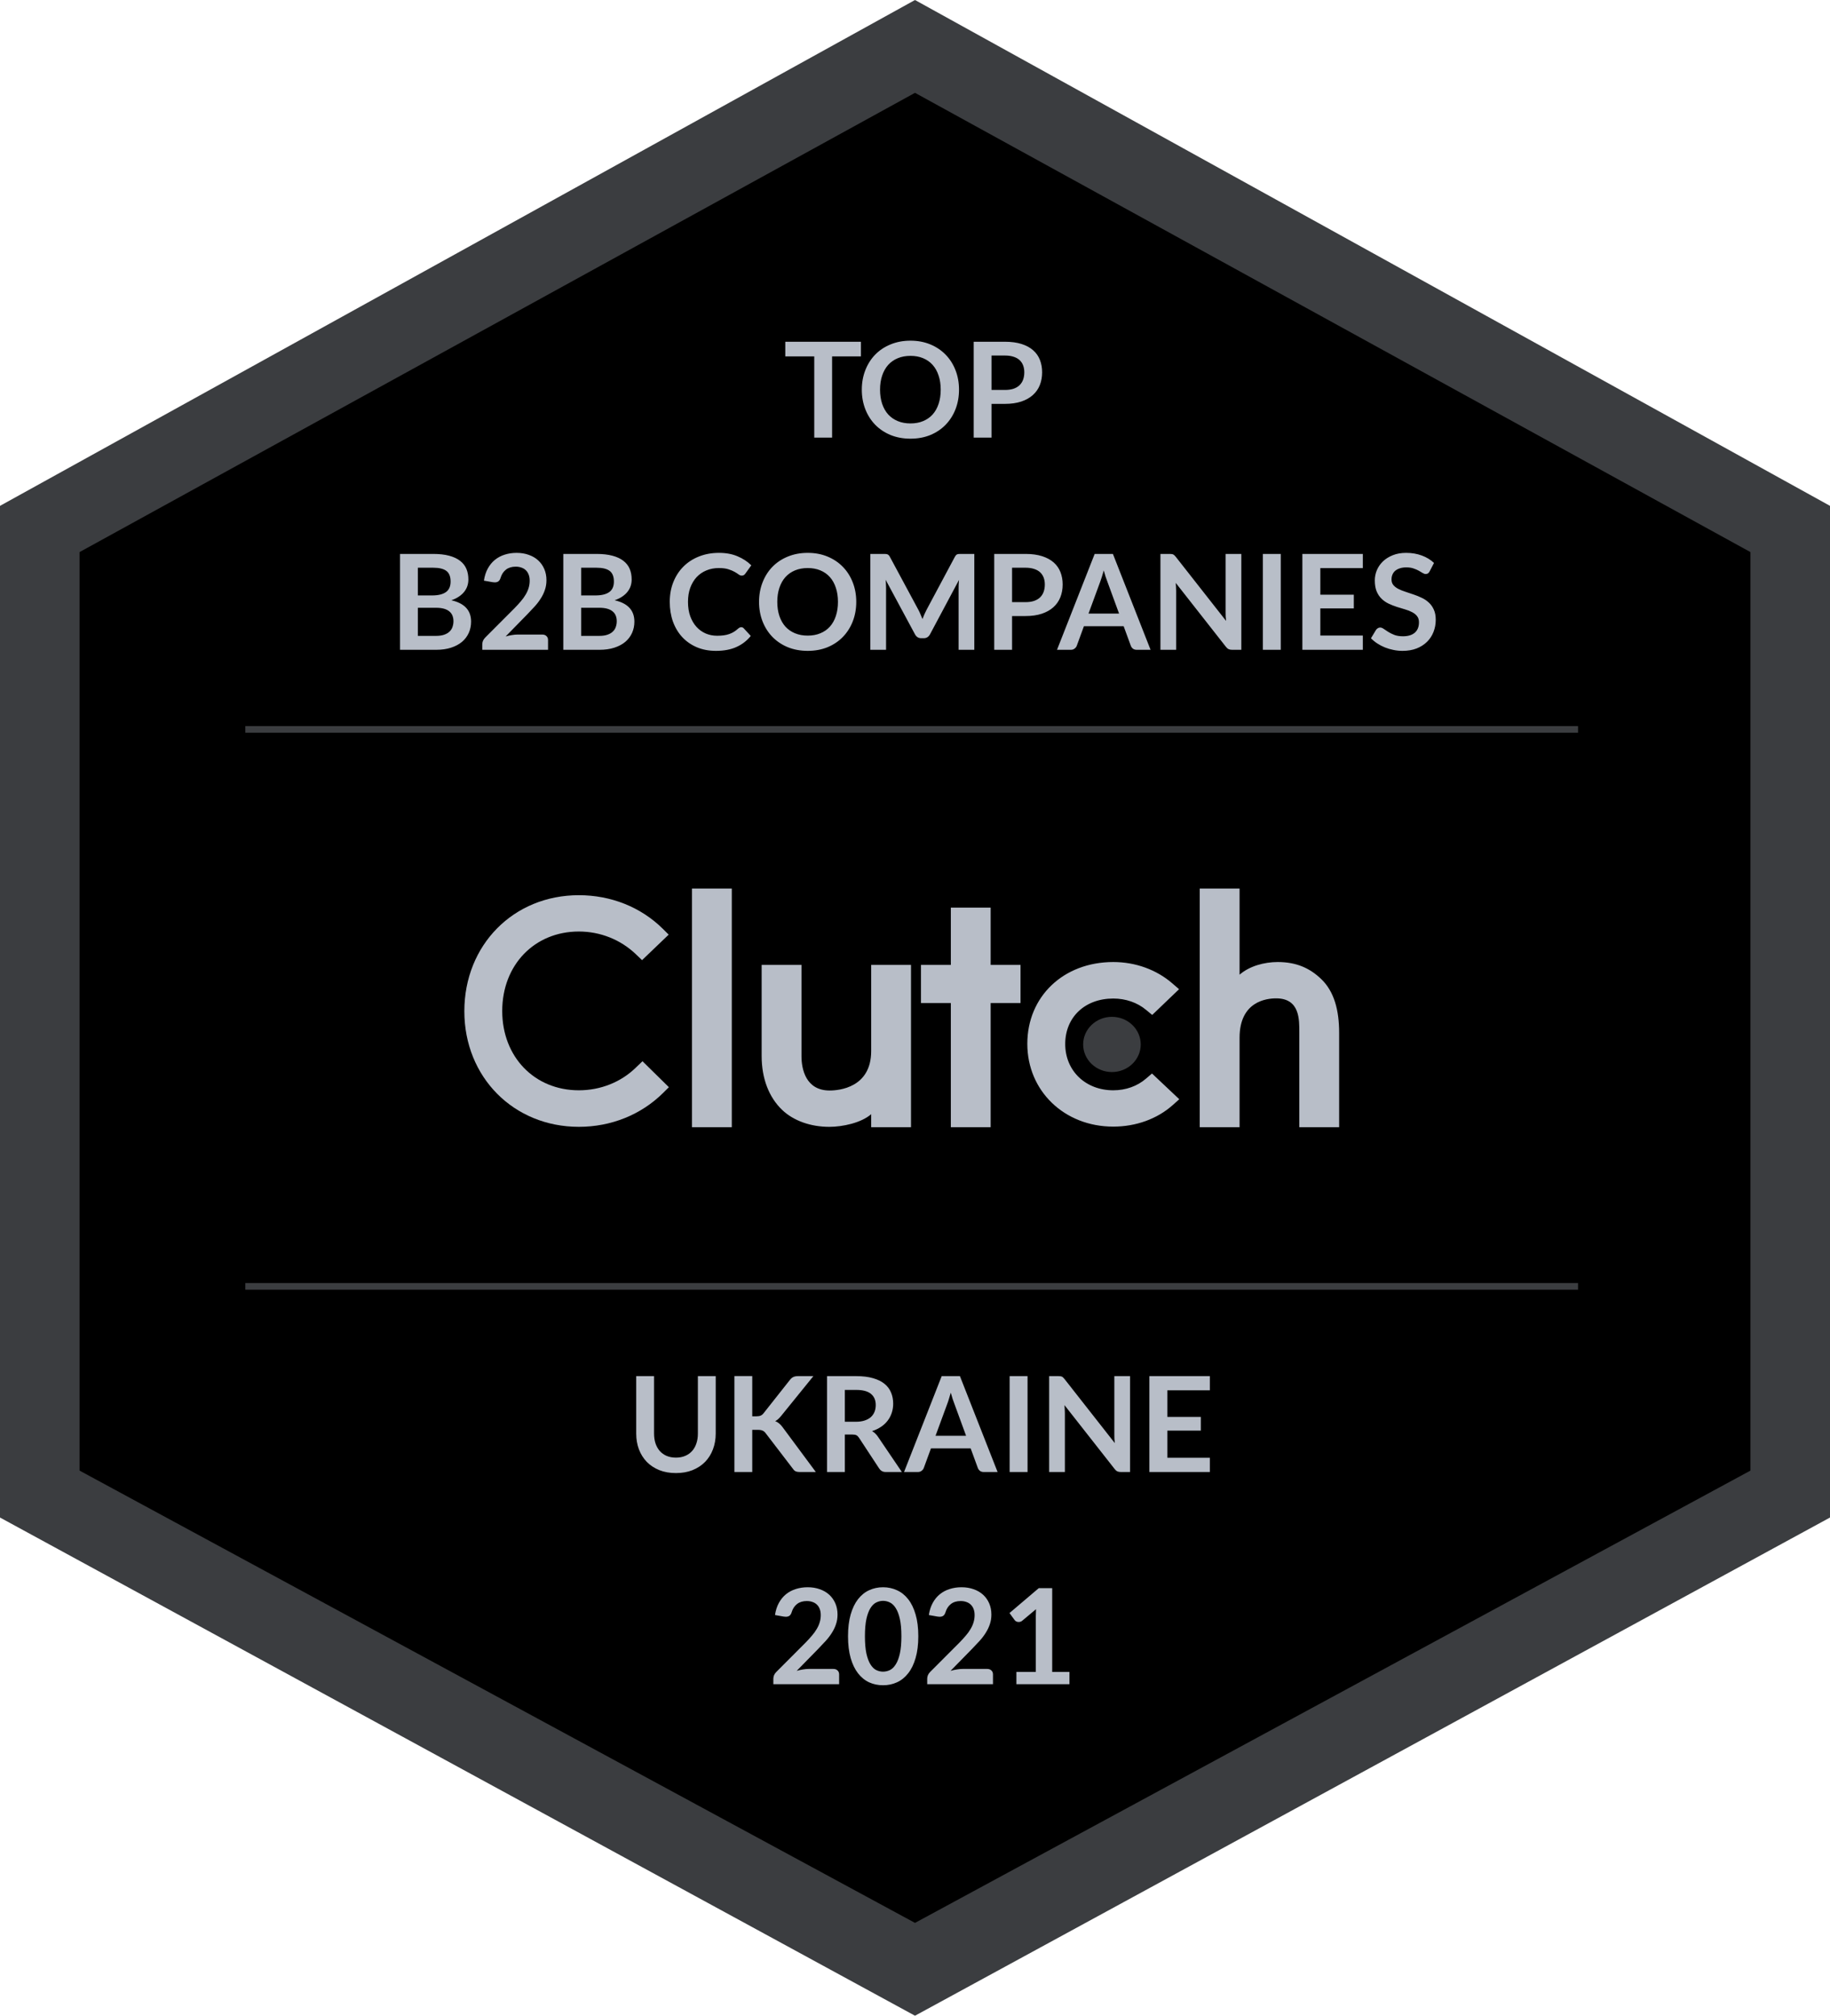 <svg width="138" height="152" viewBox="0 0 138 152" fill="none" xmlns="http://www.w3.org/2000/svg">
<path d="M69 0L0 38.145V114.433L69 152L138 114.433V38.145L69 0Z" fill="#3B3D40"/>
<path d="M69 7L6 41.631V110.894L69 145L132 110.894V41.631L69 7Z" fill="black"/>
<g clip-path="url(#clip0_23_1005)">
<path d="M52.181 67H55.184V85H52.181V67ZM65.695 79.258C65.695 82.013 63.28 82.232 62.562 82.232C60.766 82.232 60.44 80.621 60.44 79.649V72.76H57.436V79.635C57.436 81.341 57.995 82.749 58.974 83.688C59.839 84.518 61.135 84.972 62.539 84.972C63.535 84.972 64.945 84.675 65.695 84.017V85H68.699V72.76H65.695V79.258ZM74.705 68.44H71.702V72.76H69.45V75.64H71.702V85H74.705V75.64H76.958V72.76H74.705V68.44ZM86.416 81.34C85.762 81.904 84.898 82.216 83.951 82.216C81.862 82.216 80.328 80.746 80.328 78.726C80.328 76.706 81.813 75.297 83.951 75.297C84.882 75.297 85.762 75.595 86.432 76.158L86.888 76.534L88.913 74.593L88.406 74.155C87.215 73.123 85.633 72.544 83.95 72.544C80.196 72.544 77.47 75.142 77.47 78.711C77.47 82.265 80.261 84.955 83.95 84.955C85.664 84.955 87.263 84.376 88.439 83.328L88.929 82.89L86.872 80.95L86.416 81.34ZM99.632 73.827C98.767 72.998 97.754 72.544 96.35 72.544C95.354 72.544 94.226 72.841 93.476 73.498V67H90.472V85H93.476V78.257C93.476 75.502 95.516 75.284 96.235 75.284C98.03 75.284 97.981 76.896 97.981 77.866V85H100.984V77.881C100.984 76.175 100.612 74.767 99.632 73.827Z" fill="#B8BEC8"/>
<path d="M83.852 76.676C84.427 76.676 84.98 76.895 85.387 77.286C85.794 77.676 86.023 78.206 86.023 78.758C86.023 79.31 85.794 79.84 85.387 80.23C84.98 80.621 84.427 80.84 83.852 80.84C83.276 80.84 82.723 80.621 82.316 80.23C81.909 79.84 81.68 79.31 81.68 78.758C81.68 78.206 81.909 77.676 82.316 77.286C82.723 76.895 83.276 76.676 83.852 76.676Z" fill="#3B3D40"/>
<path d="M47.976 80.479C46.834 81.606 45.283 82.216 43.651 82.216C40.305 82.216 37.873 79.696 37.873 76.237C37.873 72.763 40.305 70.243 43.651 70.243C45.267 70.243 46.801 70.853 47.96 71.964L48.417 72.403L50.425 70.478L49.984 70.039C48.319 68.395 46.067 67.504 43.651 67.504C38.722 67.504 35.016 71.26 35.016 76.253C35.016 81.23 38.738 84.971 43.651 84.971C46.083 84.971 48.336 84.064 50 82.42L50.441 81.982L48.45 80.025L47.976 80.479Z" fill="#B8BEC8"/>
</g>
<path d="M64.923 25.77V26.875H62.748V33H61.403V26.875H59.218V25.77H64.923ZM72.319 29.385C72.319 29.915 72.231 30.407 72.054 30.86C71.878 31.31 71.629 31.7 71.309 32.03C70.989 32.36 70.604 32.618 70.154 32.805C69.704 32.988 69.206 33.08 68.659 33.08C68.113 33.08 67.613 32.988 67.159 32.805C66.709 32.618 66.323 32.36 65.999 32.03C65.679 31.7 65.431 31.31 65.254 30.86C65.078 30.407 64.989 29.915 64.989 29.385C64.989 28.855 65.078 28.365 65.254 27.915C65.431 27.462 65.679 27.07 65.999 26.74C66.323 26.41 66.709 26.153 67.159 25.97C67.613 25.783 68.113 25.69 68.659 25.69C69.206 25.69 69.704 25.783 70.154 25.97C70.604 26.157 70.989 26.415 71.309 26.745C71.629 27.072 71.878 27.462 72.054 27.915C72.231 28.365 72.319 28.855 72.319 29.385ZM70.939 29.385C70.939 28.988 70.886 28.633 70.779 28.32C70.676 28.003 70.526 27.735 70.329 27.515C70.133 27.295 69.893 27.127 69.609 27.01C69.329 26.893 69.013 26.835 68.659 26.835C68.306 26.835 67.988 26.893 67.704 27.01C67.421 27.127 67.179 27.295 66.979 27.515C66.783 27.735 66.631 28.003 66.524 28.32C66.418 28.633 66.364 28.988 66.364 29.385C66.364 29.782 66.418 30.138 66.524 30.455C66.631 30.768 66.783 31.035 66.979 31.255C67.179 31.472 67.421 31.638 67.704 31.755C67.988 31.872 68.306 31.93 68.659 31.93C69.013 31.93 69.329 31.872 69.609 31.755C69.893 31.638 70.133 31.472 70.329 31.255C70.526 31.035 70.676 30.768 70.779 30.455C70.886 30.138 70.939 29.782 70.939 29.385ZM74.772 30.455V33H73.427V25.77H75.782C76.266 25.77 76.684 25.827 77.037 25.94C77.391 26.053 77.682 26.212 77.912 26.415C78.142 26.618 78.312 26.862 78.422 27.145C78.532 27.428 78.587 27.738 78.587 28.075C78.587 28.425 78.529 28.747 78.412 29.04C78.296 29.33 78.121 29.58 77.887 29.79C77.654 30 77.362 30.163 77.012 30.28C76.662 30.397 76.252 30.455 75.782 30.455H74.772ZM74.772 29.405H75.782C76.029 29.405 76.244 29.375 76.427 29.315C76.611 29.252 76.762 29.163 76.882 29.05C77.002 28.933 77.092 28.793 77.152 28.63C77.212 28.463 77.242 28.278 77.242 28.075C77.242 27.882 77.212 27.707 77.152 27.55C77.092 27.393 77.002 27.26 76.882 27.15C76.762 27.04 76.611 26.957 76.427 26.9C76.244 26.84 76.029 26.81 75.782 26.81H74.772V29.405ZM30.165 49V41.77H32.66C33.133 41.77 33.536 41.815 33.87 41.905C34.206 41.995 34.481 42.123 34.695 42.29C34.911 42.457 35.07 42.658 35.17 42.895C35.27 43.132 35.32 43.398 35.32 43.695C35.32 43.865 35.295 44.028 35.245 44.185C35.195 44.338 35.116 44.483 35.01 44.62C34.906 44.753 34.773 44.875 34.61 44.985C34.45 45.095 34.258 45.188 34.035 45.265C35.028 45.488 35.525 46.025 35.525 46.875C35.525 47.182 35.466 47.465 35.35 47.725C35.233 47.985 35.063 48.21 34.84 48.4C34.616 48.587 34.341 48.733 34.015 48.84C33.688 48.947 33.315 49 32.895 49H30.165ZM31.51 45.83V47.95H32.875C33.125 47.95 33.333 47.92 33.5 47.86C33.67 47.8 33.805 47.72 33.905 47.62C34.008 47.52 34.081 47.403 34.125 47.27C34.171 47.137 34.195 46.995 34.195 46.845C34.195 46.688 34.17 46.548 34.12 46.425C34.07 46.298 33.991 46.192 33.885 46.105C33.778 46.015 33.641 45.947 33.475 45.9C33.308 45.853 33.106 45.83 32.87 45.83H31.51ZM31.51 44.9H32.585C33.041 44.9 33.388 44.817 33.625 44.65C33.861 44.483 33.98 44.218 33.98 43.855C33.98 43.478 33.873 43.21 33.66 43.05C33.446 42.89 33.113 42.81 32.66 42.81H31.51V44.9ZM38.958 41.69C39.292 41.69 39.597 41.74 39.873 41.84C40.15 41.937 40.387 42.075 40.583 42.255C40.78 42.435 40.933 42.652 41.043 42.905C41.153 43.158 41.208 43.44 41.208 43.75C41.208 44.017 41.168 44.263 41.088 44.49C41.012 44.717 40.907 44.933 40.773 45.14C40.643 45.347 40.49 45.547 40.313 45.74C40.137 45.933 39.952 46.13 39.758 46.33L38.128 47.995C38.288 47.948 38.445 47.913 38.598 47.89C38.752 47.863 38.898 47.85 39.038 47.85H40.893C41.027 47.85 41.132 47.888 41.208 47.965C41.288 48.038 41.328 48.137 41.328 48.26V49H36.368V48.59C36.368 48.507 36.385 48.42 36.418 48.33C36.455 48.24 36.512 48.157 36.588 48.08L38.783 45.88C38.967 45.693 39.13 45.515 39.273 45.345C39.42 45.175 39.542 45.007 39.638 44.84C39.738 44.673 39.813 44.505 39.863 44.335C39.917 44.162 39.943 43.98 39.943 43.79C39.943 43.617 39.918 43.465 39.868 43.335C39.818 43.202 39.747 43.09 39.653 43C39.56 42.91 39.448 42.843 39.318 42.8C39.192 42.753 39.048 42.73 38.888 42.73C38.592 42.73 38.347 42.805 38.153 42.955C37.963 43.105 37.83 43.307 37.753 43.56C37.717 43.687 37.662 43.778 37.588 43.835C37.515 43.888 37.422 43.915 37.308 43.915C37.258 43.915 37.203 43.91 37.143 43.9L36.493 43.785C36.543 43.438 36.64 43.135 36.783 42.875C36.927 42.612 37.105 42.393 37.318 42.22C37.535 42.043 37.782 41.912 38.058 41.825C38.338 41.735 38.638 41.69 38.958 41.69ZM42.479 49V41.77H44.974C45.447 41.77 45.851 41.815 46.184 41.905C46.521 41.995 46.796 42.123 47.009 42.29C47.226 42.457 47.384 42.658 47.484 42.895C47.584 43.132 47.634 43.398 47.634 43.695C47.634 43.865 47.609 44.028 47.559 44.185C47.509 44.338 47.431 44.483 47.324 44.62C47.221 44.753 47.087 44.875 46.924 44.985C46.764 45.095 46.572 45.188 46.349 45.265C47.342 45.488 47.839 46.025 47.839 46.875C47.839 47.182 47.781 47.465 47.664 47.725C47.547 47.985 47.377 48.21 47.154 48.4C46.931 48.587 46.656 48.733 46.329 48.84C46.002 48.947 45.629 49 45.209 49H42.479ZM43.824 45.83V47.95H45.189C45.439 47.95 45.647 47.92 45.814 47.86C45.984 47.8 46.119 47.72 46.219 47.62C46.322 47.52 46.396 47.403 46.439 47.27C46.486 47.137 46.509 46.995 46.509 46.845C46.509 46.688 46.484 46.548 46.434 46.425C46.384 46.298 46.306 46.192 46.199 46.105C46.092 46.015 45.956 45.947 45.789 45.9C45.622 45.853 45.421 45.83 45.184 45.83H43.824ZM43.824 44.9H44.899C45.356 44.9 45.702 44.817 45.939 44.65C46.176 44.483 46.294 44.218 46.294 43.855C46.294 43.478 46.187 43.21 45.974 43.05C45.761 42.89 45.427 42.81 44.974 42.81H43.824V44.9ZM55.896 47.295C55.97 47.295 56.033 47.323 56.086 47.38L56.616 47.955C56.323 48.318 55.961 48.597 55.531 48.79C55.105 48.983 54.591 49.08 53.991 49.08C53.455 49.08 52.971 48.988 52.541 48.805C52.115 48.622 51.75 48.367 51.446 48.04C51.143 47.713 50.91 47.323 50.746 46.87C50.586 46.417 50.506 45.922 50.506 45.385C50.506 44.842 50.596 44.345 50.776 43.895C50.956 43.442 51.21 43.052 51.536 42.725C51.863 42.398 52.253 42.145 52.706 41.965C53.163 41.782 53.666 41.69 54.216 41.69C54.753 41.69 55.221 41.777 55.621 41.95C56.025 42.12 56.37 42.347 56.656 42.63L56.206 43.255C56.18 43.295 56.145 43.33 56.101 43.36C56.061 43.39 56.005 43.405 55.931 43.405C55.855 43.405 55.776 43.375 55.696 43.315C55.616 43.255 55.515 43.19 55.391 43.12C55.268 43.05 55.111 42.985 54.921 42.925C54.735 42.865 54.496 42.835 54.206 42.835C53.866 42.835 53.553 42.895 53.266 43.015C52.983 43.132 52.738 43.3 52.531 43.52C52.328 43.74 52.168 44.008 52.051 44.325C51.938 44.638 51.881 44.992 51.881 45.385C51.881 45.792 51.938 46.153 52.051 46.47C52.168 46.787 52.325 47.053 52.521 47.27C52.718 47.487 52.95 47.653 53.216 47.77C53.483 47.883 53.77 47.94 54.076 47.94C54.26 47.94 54.425 47.93 54.571 47.91C54.721 47.89 54.858 47.858 54.981 47.815C55.108 47.772 55.226 47.717 55.336 47.65C55.45 47.58 55.561 47.495 55.671 47.395C55.705 47.365 55.74 47.342 55.776 47.325C55.813 47.305 55.853 47.295 55.896 47.295ZM64.57 45.385C64.57 45.915 64.482 46.407 64.305 46.86C64.129 47.31 63.88 47.7 63.56 48.03C63.24 48.36 62.855 48.618 62.405 48.805C61.955 48.988 61.457 49.08 60.91 49.08C60.364 49.08 59.864 48.988 59.41 48.805C58.96 48.618 58.574 48.36 58.25 48.03C57.93 47.7 57.682 47.31 57.505 46.86C57.329 46.407 57.24 45.915 57.24 45.385C57.24 44.855 57.329 44.365 57.505 43.915C57.682 43.462 57.93 43.07 58.25 42.74C58.574 42.41 58.96 42.153 59.41 41.97C59.864 41.783 60.364 41.69 60.91 41.69C61.457 41.69 61.955 41.783 62.405 41.97C62.855 42.157 63.24 42.415 63.56 42.745C63.88 43.072 64.129 43.462 64.305 43.915C64.482 44.365 64.57 44.855 64.57 45.385ZM63.19 45.385C63.19 44.988 63.137 44.633 63.03 44.32C62.927 44.003 62.777 43.735 62.58 43.515C62.384 43.295 62.144 43.127 61.86 43.01C61.58 42.893 61.264 42.835 60.91 42.835C60.557 42.835 60.239 42.893 59.955 43.01C59.672 43.127 59.43 43.295 59.23 43.515C59.034 43.735 58.882 44.003 58.775 44.32C58.669 44.633 58.615 44.988 58.615 45.385C58.615 45.782 58.669 46.138 58.775 46.455C58.882 46.768 59.034 47.035 59.23 47.255C59.43 47.472 59.672 47.638 59.955 47.755C60.239 47.872 60.557 47.93 60.91 47.93C61.264 47.93 61.58 47.872 61.86 47.755C62.144 47.638 62.384 47.472 62.58 47.255C62.777 47.035 62.927 46.768 63.03 46.455C63.137 46.138 63.19 45.782 63.19 45.385ZM69.263 46C69.32 46.107 69.372 46.218 69.418 46.335C69.468 46.448 69.517 46.563 69.563 46.68C69.61 46.56 69.658 46.442 69.708 46.325C69.758 46.208 69.812 46.097 69.868 45.99L72.008 41.985C72.035 41.935 72.062 41.895 72.088 41.865C72.118 41.835 72.15 41.813 72.183 41.8C72.22 41.787 72.26 41.778 72.303 41.775C72.347 41.772 72.398 41.77 72.458 41.77H73.473V49H72.288V44.33C72.288 44.243 72.29 44.148 72.293 44.045C72.3 43.942 72.308 43.837 72.318 43.73L70.133 47.83C70.083 47.923 70.018 47.997 69.938 48.05C69.858 48.1 69.765 48.125 69.658 48.125H69.473C69.367 48.125 69.273 48.1 69.193 48.05C69.113 47.997 69.048 47.923 68.998 47.83L66.783 43.715C66.797 43.825 66.805 43.933 66.808 44.04C66.815 44.143 66.818 44.24 66.818 44.33V49H65.633V41.77H66.648C66.708 41.77 66.76 41.772 66.803 41.775C66.847 41.778 66.885 41.787 66.918 41.8C66.955 41.813 66.988 41.835 67.018 41.865C67.048 41.895 67.077 41.935 67.103 41.985L69.263 46ZM76.32 46.455V49H74.975V41.77H77.33C77.814 41.77 78.232 41.827 78.585 41.94C78.939 42.053 79.23 42.212 79.46 42.415C79.69 42.618 79.86 42.862 79.97 43.145C80.08 43.428 80.135 43.738 80.135 44.075C80.135 44.425 80.077 44.747 79.96 45.04C79.844 45.33 79.668 45.58 79.435 45.79C79.202 46 78.91 46.163 78.56 46.28C78.21 46.397 77.8 46.455 77.33 46.455H76.32ZM76.32 45.405H77.33C77.577 45.405 77.792 45.375 77.975 45.315C78.159 45.252 78.31 45.163 78.43 45.05C78.55 44.933 78.64 44.793 78.7 44.63C78.76 44.463 78.79 44.278 78.79 44.075C78.79 43.882 78.76 43.707 78.7 43.55C78.64 43.393 78.55 43.26 78.43 43.15C78.31 43.04 78.159 42.957 77.975 42.9C77.792 42.84 77.577 42.81 77.33 42.81H76.32V45.405ZM86.764 49H85.724C85.607 49 85.51 48.972 85.434 48.915C85.36 48.855 85.307 48.782 85.274 48.695L84.734 47.22H81.739L81.199 48.695C81.172 48.772 81.119 48.842 81.039 48.905C80.962 48.968 80.867 49 80.754 49H79.709L82.549 41.77H83.924L86.764 49ZM82.084 46.27H84.389L83.509 43.865C83.469 43.758 83.424 43.633 83.374 43.49C83.327 43.343 83.28 43.185 83.234 43.015C83.187 43.185 83.14 43.343 83.094 43.49C83.05 43.637 83.007 43.765 82.964 43.875L82.084 46.27ZM88.213 41.77C88.273 41.77 88.323 41.773 88.363 41.78C88.403 41.783 88.438 41.793 88.468 41.81C88.502 41.823 88.533 41.845 88.563 41.875C88.593 41.902 88.627 41.938 88.663 41.985L92.458 46.82C92.445 46.703 92.435 46.59 92.428 46.48C92.425 46.367 92.423 46.262 92.423 46.165V41.77H93.608V49H92.913C92.807 49 92.718 48.983 92.648 48.95C92.578 48.917 92.51 48.857 92.443 48.77L88.663 43.955C88.673 44.062 88.68 44.168 88.683 44.275C88.69 44.378 88.693 44.473 88.693 44.56V49H87.508V41.77H88.213ZM96.582 49H95.232V41.77H96.582V49ZM102.771 41.77V42.84H99.566V44.845H102.091V45.88H99.566V47.925H102.771V49H98.211V41.77H102.771ZM107.809 43.085C107.772 43.158 107.729 43.21 107.679 43.24C107.632 43.27 107.576 43.285 107.509 43.285C107.442 43.285 107.367 43.26 107.284 43.21C107.201 43.157 107.102 43.098 106.989 43.035C106.876 42.972 106.742 42.915 106.589 42.865C106.439 42.812 106.261 42.785 106.054 42.785C105.867 42.785 105.704 42.808 105.564 42.855C105.427 42.898 105.311 42.96 105.214 43.04C105.121 43.12 105.051 43.217 105.004 43.33C104.957 43.44 104.934 43.562 104.934 43.695C104.934 43.865 104.981 44.007 105.074 44.12C105.171 44.233 105.297 44.33 105.454 44.41C105.611 44.49 105.789 44.562 105.989 44.625C106.189 44.688 106.392 44.757 106.599 44.83C106.809 44.9 107.014 44.983 107.214 45.08C107.414 45.173 107.592 45.293 107.749 45.44C107.906 45.583 108.031 45.76 108.124 45.97C108.221 46.18 108.269 46.435 108.269 46.735C108.269 47.062 108.212 47.368 108.099 47.655C107.989 47.938 107.826 48.187 107.609 48.4C107.396 48.61 107.134 48.777 106.824 48.9C106.514 49.02 106.159 49.08 105.759 49.08C105.529 49.08 105.302 49.057 105.079 49.01C104.856 48.967 104.641 48.903 104.434 48.82C104.231 48.737 104.039 48.637 103.859 48.52C103.682 48.403 103.524 48.273 103.384 48.13L103.774 47.485C103.811 47.438 103.854 47.4 103.904 47.37C103.957 47.337 104.016 47.32 104.079 47.32C104.162 47.32 104.252 47.355 104.349 47.425C104.446 47.492 104.559 47.567 104.689 47.65C104.822 47.733 104.977 47.81 105.154 47.88C105.334 47.947 105.549 47.98 105.799 47.98C106.182 47.98 106.479 47.89 106.689 47.71C106.899 47.527 107.004 47.265 107.004 46.925C107.004 46.735 106.956 46.58 106.859 46.46C106.766 46.34 106.641 46.24 106.484 46.16C106.327 46.077 106.149 46.007 105.949 45.95C105.749 45.893 105.546 45.832 105.339 45.765C105.132 45.698 104.929 45.618 104.729 45.525C104.529 45.432 104.351 45.31 104.194 45.16C104.037 45.01 103.911 44.823 103.814 44.6C103.721 44.373 103.674 44.095 103.674 43.765C103.674 43.502 103.726 43.245 103.829 42.995C103.936 42.745 104.089 42.523 104.289 42.33C104.492 42.137 104.741 41.982 105.034 41.865C105.327 41.748 105.662 41.69 106.039 41.69C106.466 41.69 106.859 41.757 107.219 41.89C107.579 42.023 107.886 42.21 108.139 42.45L107.809 43.085Z" fill="#B8BEC8"/>
<path d="M50.972 109.915C51.232 109.915 51.464 109.872 51.667 109.785C51.874 109.698 52.047 109.577 52.187 109.42C52.33 109.263 52.439 109.073 52.512 108.85C52.589 108.627 52.627 108.377 52.627 108.1V103.77H53.972V108.1C53.972 108.53 53.902 108.928 53.762 109.295C53.625 109.658 53.427 109.973 53.167 110.24C52.907 110.503 52.592 110.71 52.222 110.86C51.852 111.007 51.435 111.08 50.972 111.08C50.509 111.08 50.092 111.007 49.722 110.86C49.352 110.71 49.037 110.503 48.777 110.24C48.52 109.973 48.322 109.658 48.182 109.295C48.045 108.928 47.977 108.53 47.977 108.1V103.77H49.322V108.095C49.322 108.372 49.359 108.622 49.432 108.845C49.509 109.068 49.617 109.26 49.757 109.42C49.897 109.577 50.069 109.698 50.272 109.785C50.479 109.872 50.712 109.915 50.972 109.915ZM56.727 106.8H57.042C57.169 106.8 57.274 106.783 57.357 106.75C57.441 106.713 57.512 106.657 57.572 106.58L59.567 104.055C59.651 103.948 59.737 103.875 59.827 103.835C59.921 103.792 60.037 103.77 60.177 103.77H61.337L58.902 106.775C58.826 106.868 58.752 106.947 58.682 107.01C58.612 107.073 58.537 107.125 58.457 107.165C58.567 107.205 58.666 107.262 58.752 107.335C58.842 107.408 58.929 107.502 59.012 107.615L61.522 111H60.332C60.172 111 60.052 110.978 59.972 110.935C59.896 110.888 59.831 110.822 59.777 110.735L57.732 108.065C57.666 107.978 57.591 107.917 57.507 107.88C57.424 107.84 57.306 107.82 57.152 107.82H56.727V111H55.382V103.765H56.727V106.8ZM63.71 108.175V111H62.365V103.77H64.57C65.063 103.77 65.485 103.822 65.835 103.925C66.188 104.025 66.477 104.167 66.7 104.35C66.927 104.533 67.091 104.753 67.195 105.01C67.302 105.263 67.355 105.543 67.355 105.85C67.355 106.093 67.318 106.323 67.245 106.54C67.175 106.757 67.072 106.953 66.935 107.13C66.802 107.307 66.635 107.462 66.435 107.595C66.238 107.728 66.013 107.835 65.76 107.915C65.93 108.012 66.076 108.15 66.2 108.33L68.01 111H66.8C66.683 111 66.583 110.977 66.5 110.93C66.42 110.883 66.352 110.817 66.295 110.73L64.775 108.415C64.718 108.328 64.655 108.267 64.585 108.23C64.518 108.193 64.418 108.175 64.285 108.175H63.71ZM63.71 107.21H64.55C64.803 107.21 65.023 107.178 65.21 107.115C65.4 107.052 65.555 106.965 65.675 106.855C65.798 106.742 65.89 106.608 65.95 106.455C66.01 106.302 66.04 106.133 66.04 105.95C66.04 105.583 65.918 105.302 65.675 105.105C65.435 104.908 65.067 104.81 64.57 104.81H63.71V107.21ZM75.228 111H74.188C74.071 111 73.974 110.972 73.898 110.915C73.824 110.855 73.771 110.782 73.738 110.695L73.198 109.22H70.203L69.663 110.695C69.636 110.772 69.583 110.842 69.503 110.905C69.426 110.968 69.331 111 69.218 111H68.173L71.013 103.77H72.388L75.228 111ZM70.548 108.27H72.853L71.973 105.865C71.933 105.758 71.888 105.633 71.838 105.49C71.791 105.343 71.744 105.185 71.698 105.015C71.651 105.185 71.604 105.343 71.558 105.49C71.514 105.637 71.471 105.765 71.428 105.875L70.548 108.27ZM77.487 111H76.137V103.77H77.487V111ZM79.822 103.77C79.882 103.77 79.932 103.773 79.972 103.78C80.012 103.783 80.047 103.793 80.077 103.81C80.11 103.823 80.142 103.845 80.172 103.875C80.202 103.902 80.235 103.938 80.272 103.985L84.067 108.82C84.053 108.703 84.043 108.59 84.037 108.48C84.033 108.367 84.032 108.262 84.032 108.165V103.77H85.217V111H84.522C84.415 111 84.327 110.983 84.257 110.95C84.187 110.917 84.118 110.857 84.052 110.77L80.272 105.955C80.282 106.062 80.288 106.168 80.292 106.275C80.298 106.378 80.302 106.473 80.302 106.56V111H79.117V103.77H79.822ZM91.235 103.77V104.84H88.03V106.845H90.555V107.88H88.03V109.925H91.235V111H86.675V103.77H91.235ZM60.908 119.69C61.242 119.69 61.547 119.74 61.823 119.84C62.1 119.937 62.337 120.075 62.533 120.255C62.73 120.435 62.883 120.652 62.993 120.905C63.103 121.158 63.158 121.44 63.158 121.75C63.158 122.017 63.118 122.263 63.038 122.49C62.962 122.717 62.857 122.933 62.723 123.14C62.593 123.347 62.44 123.547 62.263 123.74C62.087 123.933 61.902 124.13 61.708 124.33L60.078 125.995C60.238 125.948 60.395 125.913 60.548 125.89C60.702 125.863 60.848 125.85 60.988 125.85H62.843C62.977 125.85 63.082 125.888 63.158 125.965C63.238 126.038 63.278 126.137 63.278 126.26V127H58.318V126.59C58.318 126.507 58.335 126.42 58.368 126.33C58.405 126.24 58.462 126.157 58.538 126.08L60.733 123.88C60.917 123.693 61.08 123.515 61.223 123.345C61.37 123.175 61.492 123.007 61.588 122.84C61.688 122.673 61.763 122.505 61.813 122.335C61.867 122.162 61.893 121.98 61.893 121.79C61.893 121.617 61.868 121.465 61.818 121.335C61.768 121.202 61.697 121.09 61.603 121C61.51 120.91 61.398 120.843 61.268 120.8C61.142 120.753 60.998 120.73 60.838 120.73C60.542 120.73 60.297 120.805 60.103 120.955C59.913 121.105 59.78 121.307 59.703 121.56C59.667 121.687 59.612 121.778 59.538 121.835C59.465 121.888 59.372 121.915 59.258 121.915C59.208 121.915 59.153 121.91 59.093 121.9L58.443 121.785C58.493 121.438 58.59 121.135 58.733 120.875C58.877 120.612 59.055 120.393 59.268 120.22C59.485 120.043 59.732 119.912 60.008 119.825C60.288 119.735 60.588 119.69 60.908 119.69ZM69.249 123.385C69.249 124.015 69.181 124.563 69.044 125.03C68.911 125.493 68.724 125.877 68.484 126.18C68.248 126.483 67.966 126.71 67.639 126.86C67.316 127.007 66.966 127.08 66.589 127.08C66.213 127.08 65.863 127.007 65.539 126.86C65.219 126.71 64.941 126.483 64.704 126.18C64.468 125.877 64.283 125.493 64.149 125.03C64.016 124.563 63.949 124.015 63.949 123.385C63.949 122.752 64.016 122.203 64.149 121.74C64.283 121.277 64.468 120.893 64.704 120.59C64.941 120.287 65.219 120.062 65.539 119.915C65.863 119.765 66.213 119.69 66.589 119.69C66.966 119.69 67.316 119.765 67.639 119.915C67.966 120.062 68.248 120.287 68.484 120.59C68.724 120.893 68.911 121.277 69.044 121.74C69.181 122.203 69.249 122.752 69.249 123.385ZM67.974 123.385C67.974 122.862 67.936 122.428 67.859 122.085C67.783 121.742 67.679 121.468 67.549 121.265C67.423 121.062 67.276 120.92 67.109 120.84C66.943 120.757 66.769 120.715 66.589 120.715C66.413 120.715 66.241 120.757 66.074 120.84C65.911 120.92 65.766 121.062 65.639 121.265C65.513 121.468 65.411 121.742 65.334 122.085C65.261 122.428 65.224 122.862 65.224 123.385C65.224 123.908 65.261 124.342 65.334 124.685C65.411 125.028 65.513 125.302 65.639 125.505C65.766 125.708 65.911 125.852 66.074 125.935C66.241 126.015 66.413 126.055 66.589 126.055C66.769 126.055 66.943 126.015 67.109 125.935C67.276 125.852 67.423 125.708 67.549 125.505C67.679 125.302 67.783 125.028 67.859 124.685C67.936 124.342 67.974 123.908 67.974 123.385ZM72.51 119.69C72.843 119.69 73.148 119.74 73.425 119.84C73.702 119.937 73.938 120.075 74.135 120.255C74.332 120.435 74.485 120.652 74.595 120.905C74.705 121.158 74.76 121.44 74.76 121.75C74.76 122.017 74.72 122.263 74.64 122.49C74.563 122.717 74.458 122.933 74.325 123.14C74.195 123.347 74.042 123.547 73.865 123.74C73.688 123.933 73.503 124.13 73.31 124.33L71.68 125.995C71.84 125.948 71.997 125.913 72.15 125.89C72.303 125.863 72.45 125.85 72.59 125.85H74.445C74.578 125.85 74.683 125.888 74.76 125.965C74.84 126.038 74.88 126.137 74.88 126.26V127H69.92V126.59C69.92 126.507 69.937 126.42 69.97 126.33C70.007 126.24 70.063 126.157 70.14 126.08L72.335 123.88C72.518 123.693 72.682 123.515 72.825 123.345C72.972 123.175 73.093 123.007 73.19 122.84C73.29 122.673 73.365 122.505 73.415 122.335C73.468 122.162 73.495 121.98 73.495 121.79C73.495 121.617 73.47 121.465 73.42 121.335C73.37 121.202 73.298 121.09 73.205 121C73.112 120.91 73 120.843 72.87 120.8C72.743 120.753 72.6 120.73 72.44 120.73C72.143 120.73 71.898 120.805 71.705 120.955C71.515 121.105 71.382 121.307 71.305 121.56C71.268 121.687 71.213 121.778 71.14 121.835C71.067 121.888 70.973 121.915 70.86 121.915C70.81 121.915 70.755 121.91 70.695 121.9L70.045 121.785C70.095 121.438 70.192 121.135 70.335 120.875C70.478 120.612 70.657 120.393 70.87 120.22C71.087 120.043 71.333 119.912 71.61 119.825C71.89 119.735 72.19 119.69 72.51 119.69ZM76.646 126.075H78.111V121.86C78.111 121.697 78.116 121.525 78.126 121.345L77.086 122.215C77.042 122.252 76.997 122.277 76.951 122.29C76.907 122.303 76.864 122.31 76.821 122.31C76.754 122.31 76.692 122.297 76.636 122.27C76.582 122.24 76.542 122.207 76.516 122.17L76.126 121.635L78.331 119.76H79.346V126.075H80.646V127H76.646V126.075Z" fill="#B8BEC8"/>
<path d="M18.5 55H119" stroke="#3B3D40" stroke-width="0.5"/>
<path d="M18.5 97H119" stroke="#3B3D40" stroke-width="0.5"/>
<defs>
<clipPath id="clip0_23_1005">
<rect width="66" height="18" fill="white" transform="translate(35 67)"/>
</clipPath>
</defs>
</svg>

